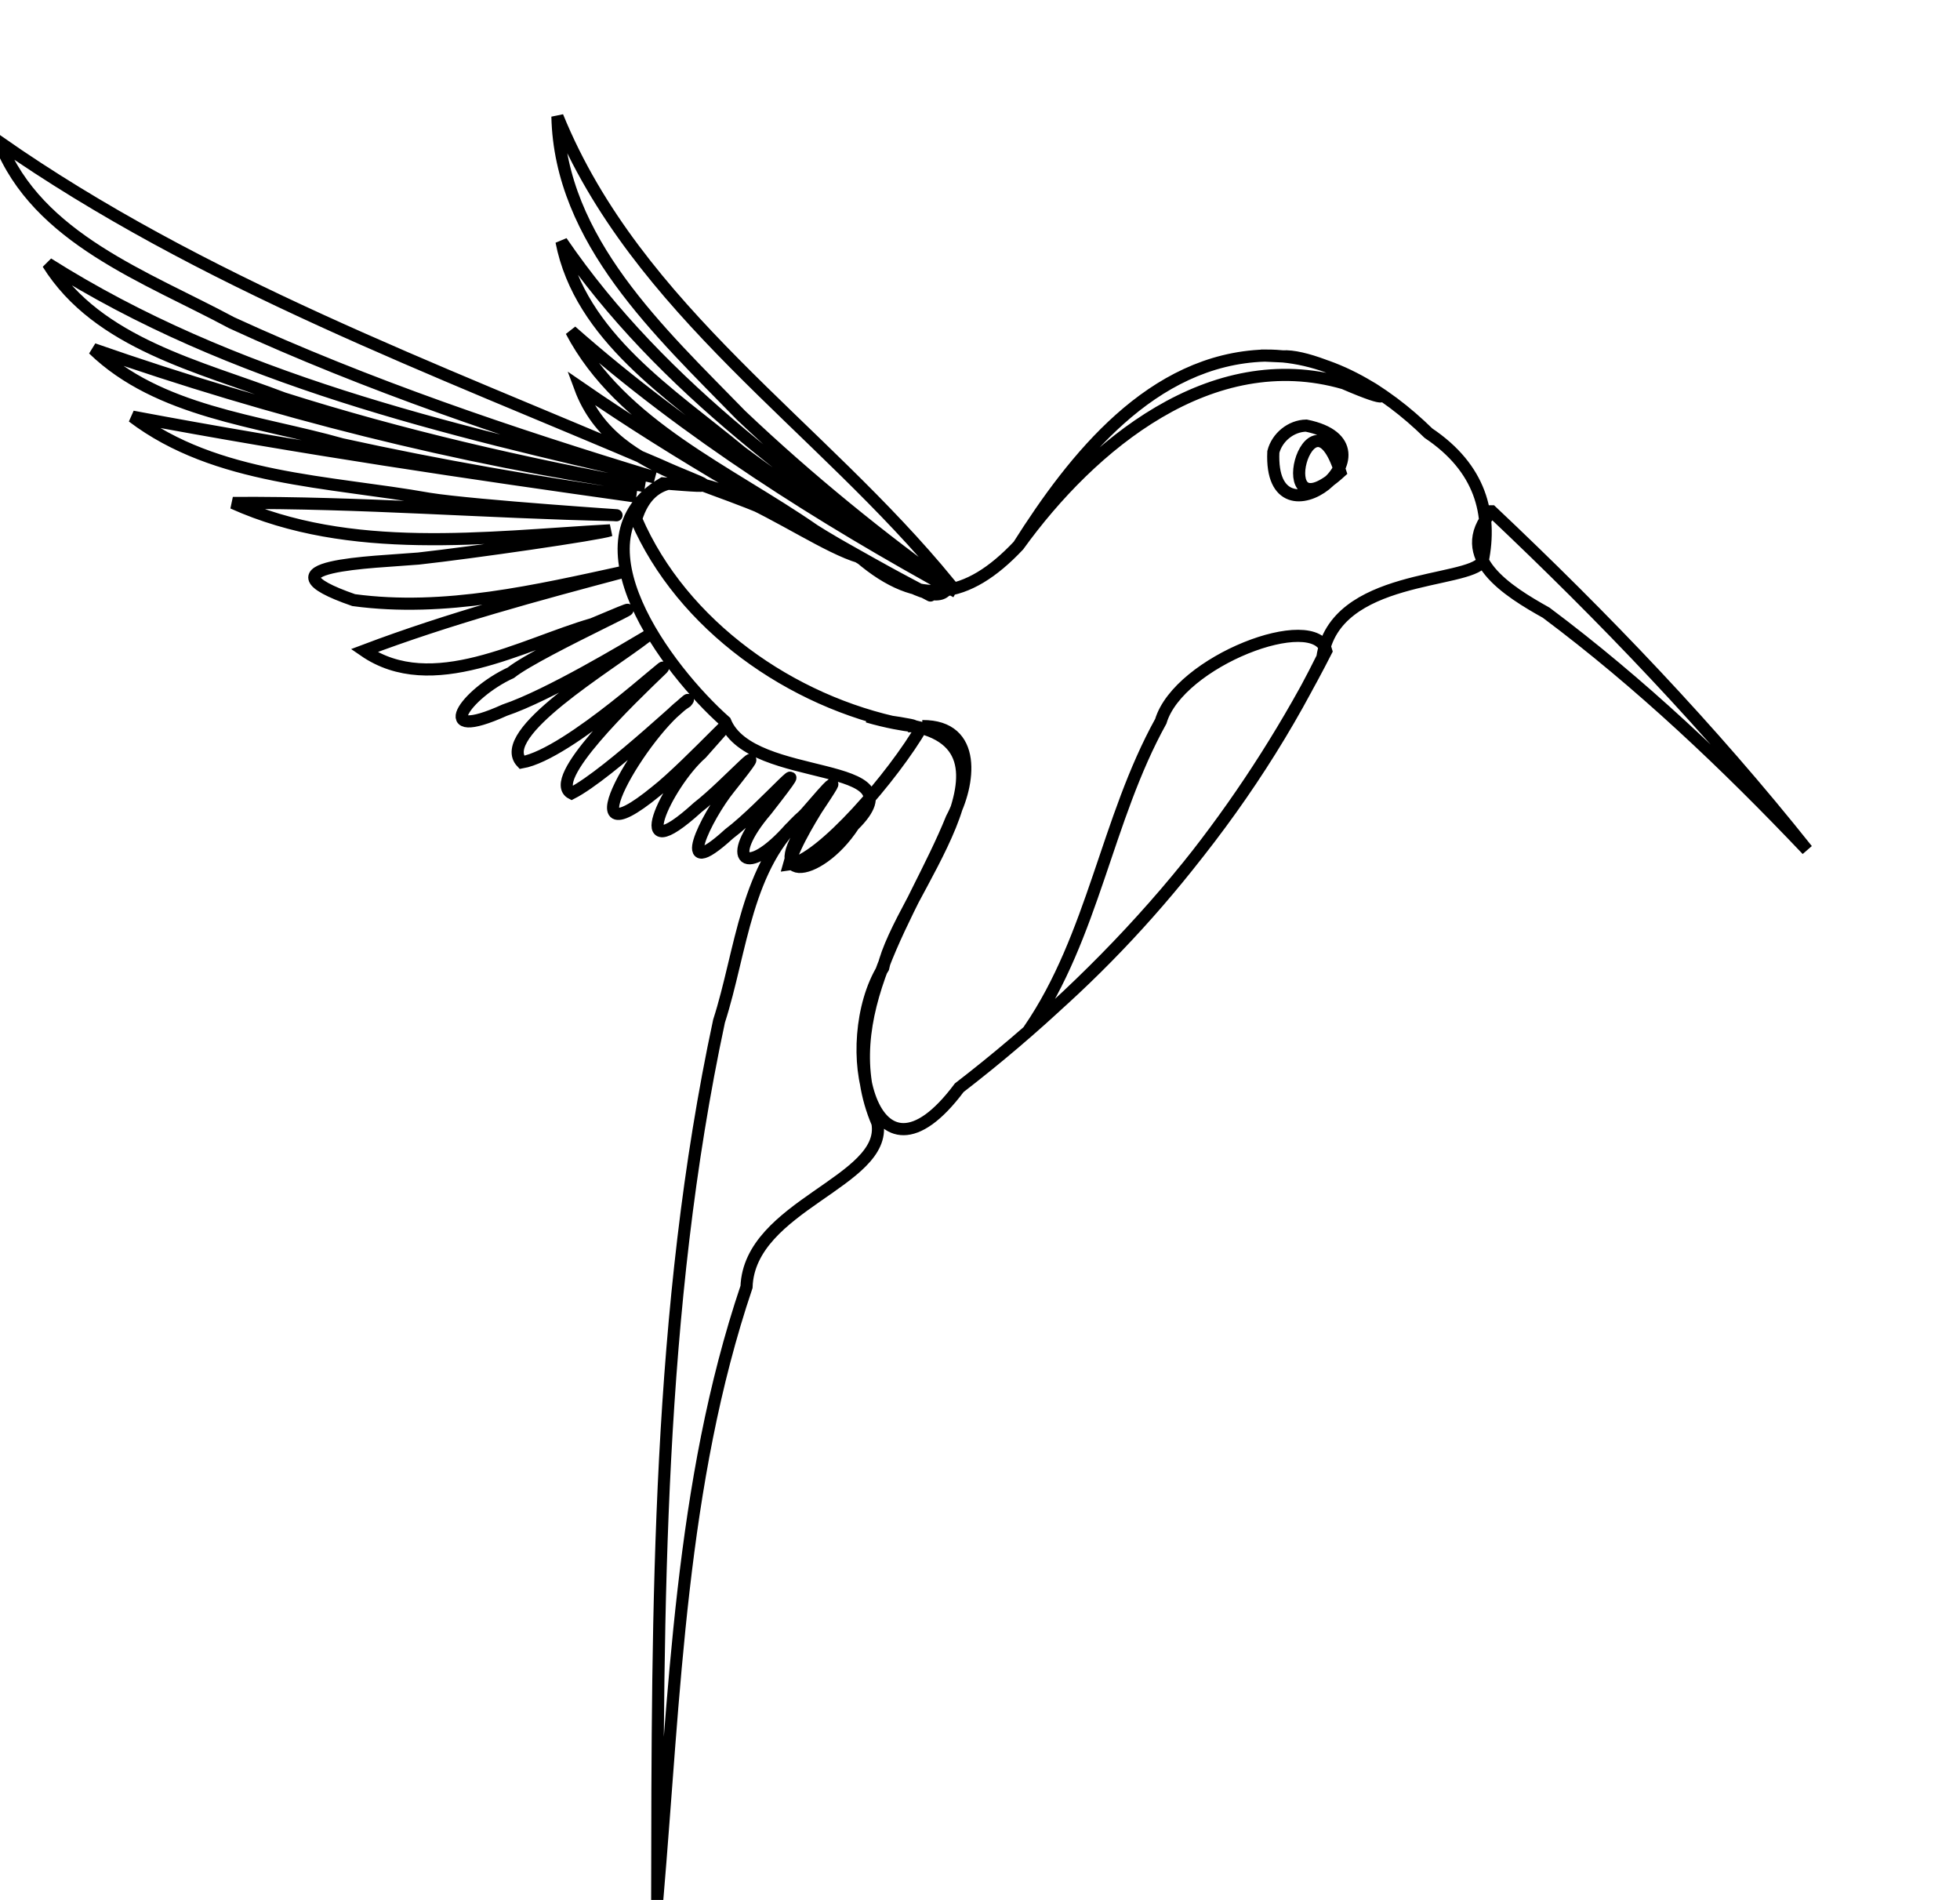 <?xml version="1.0" encoding="UTF-8" standalone="no"?>
<!-- Created with Inkscape (http://www.inkscape.org/) -->

<svg
   xmlns:dc="http://purl.org/dc/elements/1.1/"
   xmlns:cc="http://creativecommons.org/ns#"
   xmlns:rdf="http://www.w3.org/1999/02/22-rdf-syntax-ns#"
   xmlns:svg="http://www.w3.org/2000/svg"
   xmlns="http://www.w3.org/2000/svg"
   xmlns:sodipodi="http://sodipodi.sourceforge.net/DTD/sodipodi-0.dtd"
   xmlns:inkscape="http://www.inkscape.org/namespaces/inkscape"
   id="svg2"
   style="enable-background:new"
   sodipodi:docname="Bird.svg"
   viewBox="0 0 568.144 550.633"
   version="1.1"
   inkscape:version="0.92.4 (5da689c313, 2019-01-14)"
   width="568.144"
   height="550.633">
  <defs
     id="defs4" />
  <sodipodi:namedview
     id="base"
     inkscape:zoom="0.53309714"
     borderopacity="1.0"
     inkscape:snap-intersection-paths="true"
     inkscape:cx="304.18704"
     inkscape:cy="81.682181"
     inkscape:object-paths="true"
     inkscape:window-maximized="1"
     showgrid="false"
     inkscape:snap-nodes="true"
     units="cm"
     inkscape:snap-midpoints="true"
     inkscape:snap-global="true"
     inkscape:document-units="px"
     bordercolor="#666666"
     inkscape:window-x="1912"
     inkscape:window-y="-8"
     inkscape:snap-smooth-nodes="true"
     inkscape:object-nodes="true"
     inkscape:window-width="1920"
     inkscape:pageopacity="0.0"
     inkscape:pageshadow="2"
     pagecolor="#ffffff"
     inkscape:current-layer="layer2"
     inkscape:window-height="1017"
     fit-margin-top="0"
     fit-margin-left="0"
     fit-margin-right="0"
     fit-margin-bottom="0"
     showguides="false" />
  <g
     id="layer2"
     inkscape:label="Colibri"
     inkscape:groupmode="layer"
     transform="translate(-23.392,-8.773)"
     style="display:inline">
    <path
       style="display:inline;fill:none;fill-opacity:1;stroke:#000000;stroke-width:3.517;stroke-miterlimit:4;stroke-dasharray:none;stroke-opacity:1;enable-background:new"
       d="m 455.785,156.968 c -11.556,13.28 4.937,23.292 15.796,29.374 27.328,20.429 52.16,44.013 75.63,68.726 -27.85,-35.007 -58.922,-67.418 -91.425,-98.1 z m -43.864,-11.399 c -21.765,19.788 -8.83,-27.88 0,0 z M 321.758,307.113 c 35.872,-30.25 64.81,-67.947 86.083,-109.693 -3.306,-12.097 -42.758,2.955 -47.969,20.386 -15.731,28.429 -19.557,62.171 -38.114,89.306 z m 68.217,-195.289 c -32.769,1.08 -55.262,29.627 -71.352,55.047 21.08,-29.208 55.956,-58.121 94.313,-47.016 28.194,12.162 -5.673,-8.695 -17.785,-7.792 z M 23.264,49.993 C 34.204,77.934 65.977,89.102 90.524,102.301 130.148,120.511 171.563,134.479 213.238,147.145 152.67,133.183 90.481,118.841 37.272,85.166 51.811,108.452 81.41,114.974 105.565,124.212 c 34.283,10.883 69.427,18.884 104.776,25.42 -54.397,-8.074 -107.993,-21.548 -159.9,-39.685 18.937,18.295 47.621,20.662 72.097,27.59 28.211,6.197 56.694,11.127 85.292,15.155 -48.803,-6.846 -97.583,-14.04 -146.019,-23.161 24.209,18.365 57.016,18.631 85.916,23.784 13.053,2.11 61.47,5.262 53.495,4.728 -36.785,-0.768 -73.524,-3.746 -110.324,-3.507 34.073,15.31 73.135,9.959 109.375,7.93 -3.09,1.137 -39.865,6.449 -55.576,8.183 -12.726,1.108 -48.303,1.821 -18.774,12.047 26.411,3.56 52.962,-2.723 78.662,-8.309 -25.462,6.769 -50.979,13.623 -75.647,22.952 19.72,13.596 45.646,-1.777 66.218,-7.715 30.026,-12.722 -15.311,7.414 -23.68,14.114 -13.153,6.038 -23.305,20.558 -1.789,10.846 12.745,-4.3 35.58,-18.064 41.199,-21.386 -11.212,8.699 -44.135,28.228 -36.222,36.528 13.73,-2.411 44.131,-31.114 40.697,-27.159 -9.209,8.874 -33.783,32.264 -26.273,36.119 10.921,-5.564 37.24,-30.987 33.294,-26.552 -12.183,7.743 -35.892,48.089 -8.836,25.974 9.254,-7.202 31.998,-32.124 13.168,-10.98 -10.066,8.835 -22.198,34.852 -1.05,15.62 8.575,-6.626 23.746,-23.899 9.129,-5.542 -6.551,8.09 -16.545,28.283 -0.081,13.24 10.054,-7.569 27.612,-28.34 10.83,-6.851 -12.372,14.431 -6.094,19.964 6.889,5.247 8.633,-7.736 18.737,-22.149 6.701,-4.068 -16.161,20.389 1.224,19.184 11.684,3.195 19.9,-19.63 -29.66,-11.604 -37.201,-30.074 -16.897,-14.984 -45.474,-52.921 -18.059,-69.041 18.822,1.477 13.16,1.098 -1.285,-5.471 C 149.155,115.494 81.738,90.772 23.264,49.993 Z M 389.975,111.824 c -32.771,1.078 -55.264,29.628 -71.352,55.05 -14.817,15.723 -28.911,18.056 -46.037,3.391 -18.2,-5.341 -56.391,-38.514 -64.798,-11.055 13.32,30.866 45.033,53.012 77.538,59.508 39.309,5.236 -1.337,49.554 -5.925,70.535 -13.418,21.646 -3.473,68.87 22.044,34.758 43.441,-33.506 80.81,-75.31 105.262,-124.685 3.517,-24.306 42.3,-21.341 46.454,-27.864 2.788,-13.706 -0.598,-27.02 -15.703,-37.148 -12.674,-12.414 -29.195,-22.646 -47.483,-22.491 z m 12.053,20.298 c 28.756,5.86 -10.875,37.315 -9.533,7.628 1.085,-4.259 5.12,-7.549 9.533,-7.628 z M 184.974,42.543 c 0.786,35.974 29.816,62.542 53.241,86.609 19.532,18.517 40.469,35.541 62.373,51.169 -42.051,-28.679 -85.33,-58.932 -114.431,-101.539 5.386,27.585 31.791,44.148 52.087,60.966 19.924,14.784 40.839,28.213 62.345,40.573 -39.437,-21.603 -77.819,-45.767 -111.61,-75.587 14.384,27.412 45.888,40.669 70.447,57.726 12.565,8.061 54.424,29.876 21.035,12.127 -30.139,-16.959 -60.431,-33.847 -88.921,-53.5 10.145,27.469 45.258,27.228 66.616,42.415 11.787,2.322 37.923,25.957 40.385,14.341 C 261.262,132.156 207.947,98.894 184.974,42.543 Z m 89.895,173.905 c 11.188,3.287 21.35,3.499 3.976,1.055 z m 15.88,2.756 c -8.282,14.398 -29.497,39.043 -38.645,40.126 3.363,-12.242 22.653,-35.544 4.402,-14.425 -16.93,14.508 -18.149,39.528 -24.684,59.796 -17.914,83.591 -17.798,169.638 -17.924,254.741 5.09,-59.552 6.644,-120.635 25.891,-177.718 0.832,-23.596 40.84,-30.505 37.954,-47.446 -13.249,-31.01 10.336,-60.608 21.523,-88.335 5.248,-9.777 7.64,-26.87 -8.518,-26.738 z"
       id="path4166"
       inkscape:connector-curvature="0" />
  </g>
</svg>
